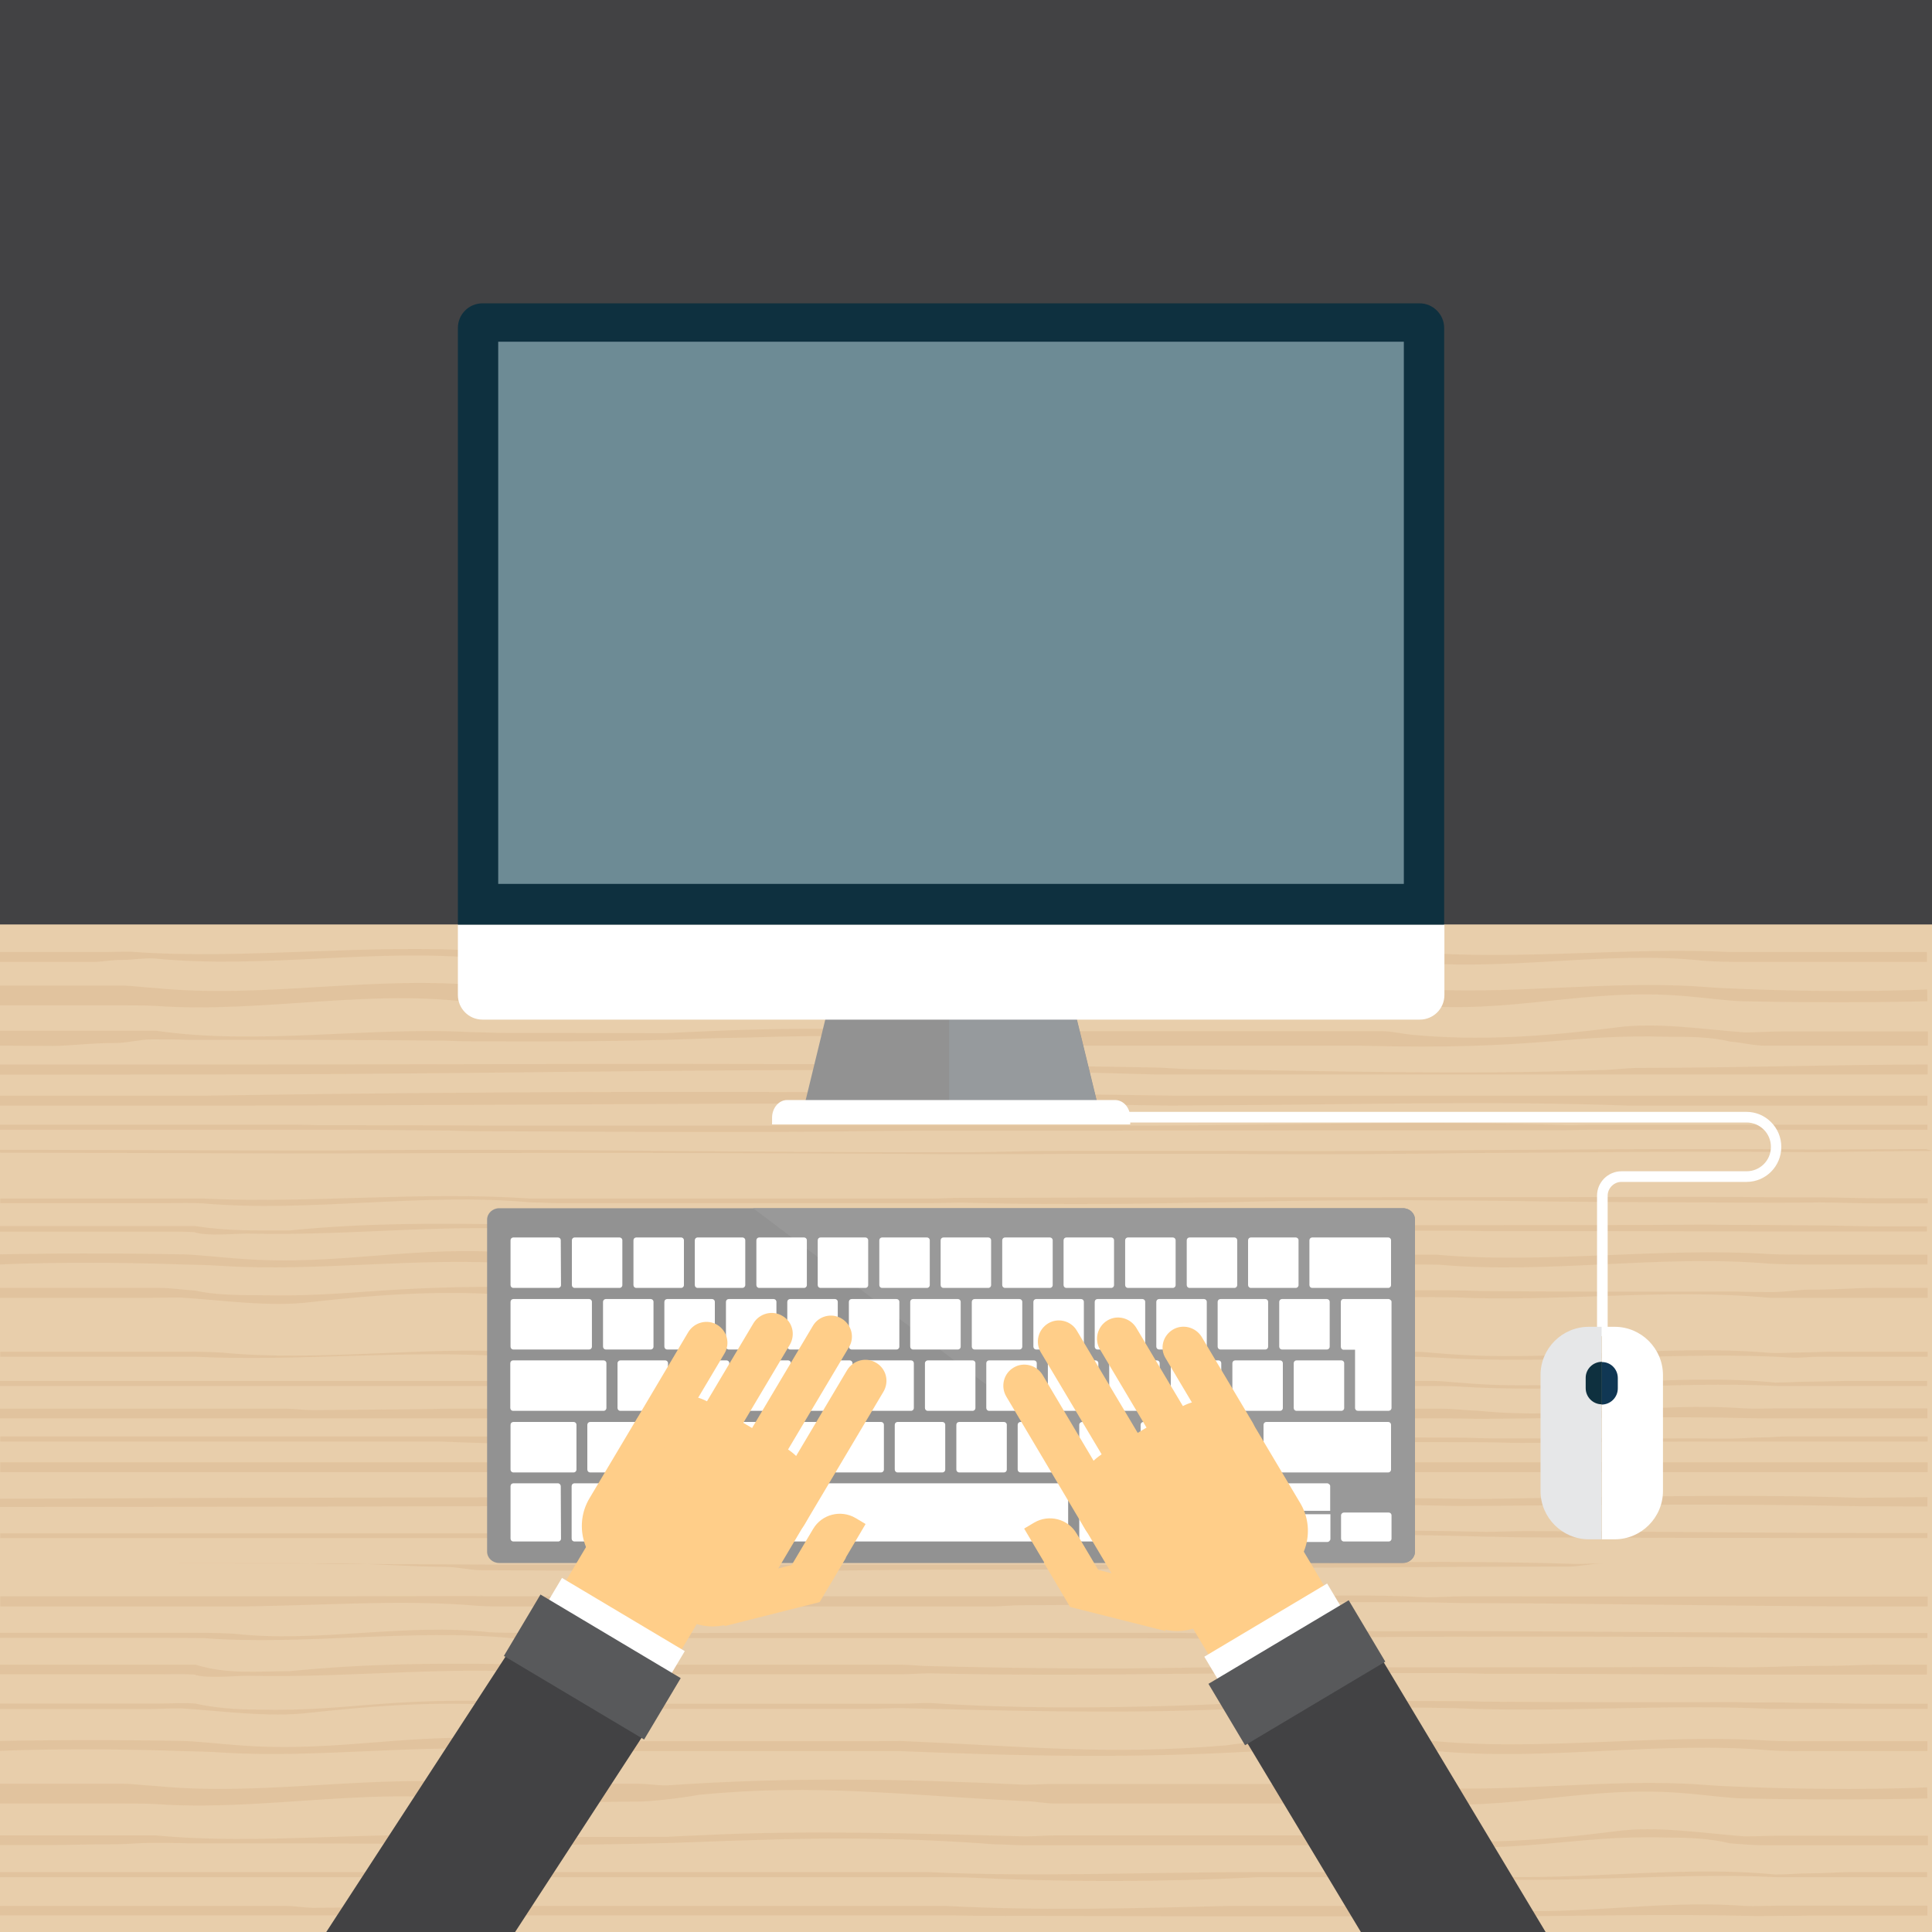 <?xml version="1.0" encoding="utf-8"?>
<!-- Generator: Adobe Illustrator 16.0.0, SVG Export Plug-In . SVG Version: 6.00 Build 0)  -->
<!DOCTYPE svg PUBLIC "-//W3C//DTD SVG 1.1//EN" "http://www.w3.org/Graphics/SVG/1.1/DTD/svg11.dtd">
<svg version="1.1" id="Layer_1" xmlns="http://www.w3.org/2000/svg" xmlns:xlink="http://www.w3.org/1999/xlink" x="0px" y="0px"
	 width="800px" height="800px" viewBox="0 0 800 800" style="enable-background:new 0 0 800 800;" xml:space="preserve">
<style type="text/css">
<![CDATA[
	.st0{fill:#103754;}
	.st1{fill:#E6E7E8;}
	.st2{fill:#E8CEAB;}
	.st3{opacity:0.15;}
	.st4{fill:#58595B;}
	.st5{fill:#BF864F;}
	.st6{fill:#929292;}
	.st7{fill:#969A9D;}
	.st8{fill:#999999;}
	.st9{fill:#FFCE89;}
	.st10{fill:#FFFFFF;}
	.st11{fill:#6D8B95;}
	.st12{fill:#0E303F;}
	.st13{fill:#424244;}
]]>
</style>
<g id="background">
	<rect id="background_1_" class="st13" width="800" height="800"/>
	<g id="wood_table">
		<rect y="382.8" class="st2" width="800" height="417.2"/>
		<g class="st3">
			<g>
				<path class="st5" d="M0,605.5c0,0,71.5,0,172.2,0c3.2,0,6.5,0,9.8,0c50.9,0,101.6,0,151.5,0c3.8,0,7.7,0,11.5,0
					c49.8,0,100.6,0,149.4,0c4,0,8,0,12,0c34.2,0,69.5,0,104.9,0c5.1,0,10.1,0,15.2,0c4.8,0,9.6,0,14.4,0c4.9,0,9.9,0,14.9,0
					c10.5,0,18.9,0,29.4,0c4.9,0,9.8,0,14.6,0s9.5,0,14.2,0c3.2,0,6.4,0,9.5,0c43.1,0,74.7,0,74.7,0v4.1c0,0-35.5,0-84.2,0
					c-3.2,0-6.6,0-9.9,0c-20.8,0-43.3,0-62.3,0c-5.1,0-10.1,0-15.2,0c-40.5,0-81,0-120.1,0c-3.9,0-7.9,0-12,0
					c-48.8,0-99.6,0-149.4,0c-3.8,0-7.7,0-11.5,0c-49.9,0-100.6,0-151.5,0c-3.3,0-6.6,0-9.8,0c-100.7,0-172.2,0-172.2,0v-4.1H0z"/>
				<path class="st5" d="M0,594.8c0,0,75.4,0,182.1,0c3.3,0,6.7,0,10.1,0c44.1,0,86.6,1,131.1,0c3.8,0,7.7,0,11.6,0
					c26.9,0,54.2,0,81.4,0c4.5,0,9.1,0,13.6,0c16.3,0,36.2,0,53.9,0c4.4,0,8.9,0,13.3,0c4.1,0,8.1,0,12.1,0
					c31.1,0,63.4,0.5,95.5,0.5c4.6,0,9.2,0.3,13.7,0.3c29.2,0,54.8,0.1,84.1,0c4.3,0.1,8.9,0.1,13.5,0.1s9.2-0.5,13.8-0.5
					c3.5,0,6.9-0.4,10.1-0.4c36.2,0,58.3,0,58.3,0v2.1c0,0-19.8,0-52.8,0c-5.5,0-11.4,0-17.6,0c-4,0-8,0-12.1,0c-4.1,0-8.1,0-12.2,0
					c-24.7,0-47.4,0.5-73.3,0.6c-5.2,0-10.3-0.3-15.4-0.3c-35.7,0-71.3-0.3-105.7-0.3c-4,0-8,0-12.1,0c-9.8,0-19.7,0-29.7,0
					s-20,0-30.1,0c-10.1,0-20.2,0-30.3,0c-20.2,0-40.5,0-60.5,0c-3.9,0-7.7,0-11.6,0c-50.3,2.1-101.4,2.1-152.7,0
					c-3.3,0-6.6,0-9.9,0c-101.5,0-172.1,0-172.1,0v-2.1H0z"/>
				<path class="st5" d="M0,583.3c0,0,46,0,118.4,0c3.5,0,7.3,0.6,11.2,0.6c13.1-0.1,30.1-0.3,44.8-0.4c3.6,0,7.6-0.2,11.6-0.2
					s8.1,0,12.2,0c3.5,0,7,0,10.5,0c36.1,0,75.8,0,112.2,0c3.9,0,7.8,0,11.7,0c14.7,0,29.4,0,44.3,0c4.9,0,9.9,0,14.8,0
					c40.3,2.1,77.2,1,117.4,0c4,0,8,0,12,0c24.9,0,50.2,0,75.5,0c5.1,0,10.4,0.7,15.9,0.9c37.9,3.8,71.9-3.8,110-1
					c4.3,0.2,8.8,0,13.3,0c4.6,0,9.1,0,13.6,0c6.1,0,11.7,0,16.7,0c20.2,0,32,0,32,0v4.1c0,0-18.2,0-48.7,0c-3,0-6.2,0-9.4,0
					c-4.1,0-8.3,0-12.5,0c-37.4-1-77.1,0-115.3,0.2c-5.4-0.1-10.5-0.2-15.6-0.2c-25.4,0-50.6,0-75.5,0c-4,0-8,0-12,0
					c-34.6,0-68.6,0-102.5,0c-5,0-9.9,0-14.9,0c-19.8,0-39.6,0-59.1,0c-3.9,0-7.8,0-11.7,0c-36.4,0-76.1,0-112.2,0
					c-3.5,0-7,0-10.5,0c-114.9,0-198.2,0-198.2,0V583.3L0,583.3z"/>
				<path class="st5" d="M0,571.8c0,0,34,0,90.6,0c3.3,0,6.7,0,10.2,0c30.4,0,64.5,0,95,0c4.4,0,8.8,0,13.2,0c4.5,0,9,0,13.5,0
					c3.4,0,6.9,0,10.4,0c23.2,0,43,0,64.4,0c3.7,0,7.3,0,11,0c20,0,40.4,0,60.8,0c5.1,0,10.2,0,15.3,0c44.6,2.1,89.9,0,136.5,0
					c4,0,7.9,0,11.9,0c13.6,0,27.1,0,40.5,0c6.7,0,13.4,0,20.1,0c3.8,0,7.8,0.6,11.9,0.8c42.1,3.8,87.4-4.3,129.8-0.1
					c4.8,0,9.7-0.4,14.5-0.4c6.1,0,11.6-0.3,16.6-0.3c20.1,0,31.8,0,31.8,0v2.1c0,0-11.8,0-32,0c-5.1,0-10.6,0-16.7,0
					c-4.5,0-9,0-13.5,0c-43-2.1-88.4,3.1-132.4,0.2c-4.1-0.2-8-0.2-11.9-0.2c-19.6,0-39.3,0-58.7,0c-3.9,0-7.9,0-11.9,0
					c-40.9,2.1-80.6,2.1-121,0.1c-5.3-0.1-10.4-0.1-15.5-0.1c-25.6,0-51.1,0-76.2,0c-3.7,0-7.4,0-11.1,0c-27,0-55.4,0-85,0
					c-3.4,0-6.8,0-10.1,0c-31.2,0-59.6,0-91.6,0c-3.4,0-6.7,0-10,0c-62.4,0-100.6,0-100.6,0v-2.1H0z"/>
				<path class="st5" d="M0,559.7c0,0,27.4,0,74.9,0c5.3,0,10.8,0,17.2,0.4c39.2,3.8,81.7-2.5,121.4-0.4c3.8,0,7.7,0,11.6,0
					c42.7,0,88.7,0,135.4,0c4.1,0,8.3,0.5,12.5,0.5c47.7,2.1,98.7,2.9,148.2-0.2c4,0,7.9-0.3,11.9-0.3c17.6,0,35.2,0,52.6,0
					c3.5,0,7,0.5,10.5,0.7c45.7,4,91.1-4.1,136.9-0.2c4.5,0.2,9.1-0.2,13.6-0.2c4,0,7.9-0.3,11.5-0.3c25.2,0,40,0,40,0v2.1
					c0,0-17,0-45.6,0c-3.2,0-6.5,0.5-10,0.4c-46.8-3-97.9,3-146.5,0c-3.5-0.1-7.1-0.4-10.6-0.4c-17.6,0-35.2,0-52.5,0
					c-3.9,0-7.9,0.5-11.9,0.5c-46.6,2.1-89.1,2.9-135.6-0.2c-4.2,0-8.4-0.3-12.5-0.3c-51.8,0-103.1,0-150.2,0c-3.6,0-7.2,0-10.8,0
					c-43.7-3.1-89.1,2.1-131,0c-5.1,0-10,0-14.7,0c-42.4,0-66.2,0-66.2,0v-2.1H0z"/>
				<path class="st5" d="M0,519.4c0,0,34.4-0.8,75.9,0c5.3,0.1,17.1,1.4,23.2,1.8c42,3.2,72.1-5.9,114.9-2.3c3.6,0.3,7.1,0.6,11,0.6
					c42.7,0,88.7,0,135.4,0c4.1,0,8.3-0.1,12.5-0.1c50.5,2.1,85.5,5.9,134.9,1.8c7.8-1.3,21.2-1.8,25.3-1.7c17.1,0,34.2,0,51.2,0
					c3.4,0,6.8,0,10.2,0c44.5,4.1,92.7-3.2,138.5-0.2c4.7,0.2,9.2,0.2,13.7,0.2c4,0,7.8,0,11.4,0c3.6,0,7,0,10.1,0
					c18.9,0,29.9,0,29.9,0v4.1c0,0-14.9,0-40,0c-3.6,0-7.4,0-11.4,0c-4.5,0-9.1-0.1-13.7-0.3c-45.8-4-91.2,4.4-137,0.4
					c-3.5-0.1-6.9-0.1-10.4-0.1c-17.5,0-35,0-52.6,0c-3.9,0-7.9-0.1-11.9,0c-52.3,3.1-97.7,2.1-148.2,0c-4.2,0-8.3,0-12.5,0
					c-46.7,0-92.7,0-135.4,0c-3.9,0-7.7-0.1-11.3-0.3c-40-2.9-82.5,3.4-121.5,0.9c-6.3-0.4-11-0.5-16.3-0.6c-45.8-1.6-75.9,0-75.9,0
					V519.4L0,519.4z"/>
				<path class="st5" d="M0,533.3c0,0,23.8,0,66.2,0c4.7,0,9.6,0.8,14.6,1.1c8,1.8,17.2,1.9,25.7,1.9c42.5,1,53.2-5.1,127.2-3
					c3.7,0,7.4,0,11.1,0c40.9,0,84.4,0,128.2,0c4.2,0,8.3,0.8,12.5,0.8c34.9,2.3,67.5,2.7,101.3,1.7c6.8-0.2,13.6-0.2,20.4-0.5
					c30.9-1,62-1.1,93.1-1c4.4,0,8.9,0.1,13,0.3c34.2,0.3,71.1,0.3,105.5,0.2c5.5,0.2,10.5,0.2,15.5,0.2c4.9,0,9.9-0.9,14.8-1
					c10.1,0.1,19-0.7,26.2-0.7c14.5,0,22.9,0,22.9,0v4.1c0,0-8.4,0-22.9,0c-7.3,0-16.1,0-26.4,0c-5.4,0-10.8,0-16.3,0
					c-42.6-4.1-88,1.9-130.4-0.2c-4.5,0-9-0.1-13.5-0.1c-22.6,0-45.1,0-67.5,0c-5.1,0.2-10.1,0.5-15,0.7
					c-44.7,1.9-90.4,0.3-133.3-0.6c-4.2,0-8.3,0.2-12.5,0.2c-46.7,0-92.7,0-135.4,0c-3.9,0-7.8-0.6-11.7-0.9
					c-28.2-2.5-56.5-0.5-84.9,2.7c-17,2.1-36.9-0.9-53.5-1.9c-5.3,0-10.3,0.1-15.2,0.1c-38.6,0-59.8,0-59.8,0v-4.1H0z"/>
				<path class="st5" d="M798.1,398.3c0,0-28.3,0-75.9,0c-5.3,0-10.8,0-17.2-0.5c-39.2-4.3-81.7,4.6-121.4,0.5c-3.8,0-7.7,0-11.6,0
					c-42.7,0-88.7,0-135.4,0c-4.2,0-8.3-1.1-12.5-1.1c-47.7-2.4-98.7-3-148.2,0.5c-4,0-7.9,0.6-11.9,0.6c-17.6,0-35.2,0-52.6,0
					c-3.5,0-7-1.1-10.5-1.3c-45.7-4.6-91.1,4.4-136.9-0.1c-4.5-0.3-9.1,0.6-13.6,0.6c-4-0.1-7.9,0.8-11.5,0.8c-25.2,0-39.1,0-39.1,0
					v-4.1c0,0,16.1,0,44.7,0c3.2,0,6.5-0.2,10-0.1c46.8,3.5,97.9-3.6,146.5-0.2c3.5,0.2,7.1,0.3,10.6,0.3c17.6,0,35.2,0,52.5,0
					c3.9,0,7.9-0.3,11.9-0.3c46.6-2.4,89.1-3.5,135.6,0.1c4.2,0.1,8.4,0.2,12.5,0.2c51.8,0,103.1,0,150.2,0c3.6,0,7.2,0,10.8,0
					c43.7,3.6,89.1-2.1,131,0c5.1,0,10,0,14.7,0c42.4,0,67.1,0,67.1,0v4.1H798.1z"/>
				<path class="st5" d="M798.1,414.6c0,0-35,0.9-76.5,0c-5.3-0.1-17.3-1.6-23.4-2.1c-42-3.7-72.2,7.8-115,3.6
					c-3.6-0.4-7.2,0.3-11.1,0.3c-42.7,0-88.7,0-135.4,0c-4.2,0-8.3-0.9-12.5-0.9c-50.5-2.4-85.5-7.3-134.9-2.6
					c-7.8,1.5-21.2,2.8-25.3,2.7c-17.1,0-34.2,0.7-51.2,0.7c-3.4,0-6.8,0-10.2,0c-44.5-8.2-92.7,3.6-138.5,0.2
					c-4.7-0.2-9.2-0.2-13.7-0.2c-4,0-7.8,0-11.4,0s-7,0-10.1,0c-18.9,0-29,0-29,0v-8.2c0,0,13.9,0,39.1,0c3.6,0,7.4,0,11.4,0
					c4.5,0,9.1,0.8,13.7,1c45.8,4.6,91.2-5.5,136.9-0.8c3.5,0.2,6.9-0.2,10.4-0.2c17.5,0,35,0,52.6,0c3.9,0,7.9,0.8,11.9,0.8
					c52.3-3.6,97.7-2.8,148.2-0.4c4.2,0,8.3-0.4,12.5-0.4c46.7,0,92.7,0,135.4,0c3.9,0,7.7,0.8,11.3,1.1c40,3.3,82.5-3.5,121.5-0.6
					c6.3,0.5,11.4,0.7,16.7,0.9c45.8,1.8,76.5,0.2,76.5,0.2L798.1,414.6L798.1,414.6z"/>
				<path class="st5" d="M798.1,433c0,0-24.7,0-67.1,0c-4.7,0-9.6-1.3-14.6-1.7c-8-2-17.2-2-25.7-2c-42.5-1.2-53.2,5.7-127.2,3.7
					c-3.7,0-7.4,0-11.1,0c-40.9,0-84.4,0-128.2,0c-4.2,0-8.3-1.3-12.5-1.3c-34.9-2.7-67.5-3.3-101.3-2.1c-6.8,0.2-13.6,0.2-20.4,0.5
					c-30.9,1.2-62,1.2-93.1,1.1c-4.4,0-8.9-0.1-13-0.3c-34.2-0.3-71.1-0.4-105.5-0.3c-5.5-0.2-10.5-0.2-15.5-0.2
					c-4.9,0-9.9,1.4-14.8,1.5c-10.1-0.1-19,1.2-26.2,1.2C7.4,433,0,433,0,433v-6.2c0,0,7.4,0,21.9,0c7.2,0,16.1,0,26.4,0
					c5.4,0,10.8,0,16.3,0c42.6,6.2,88-1.8,130.4,0.6c4.5,0,9,0.3,13.5,0.3c22.6,0,45.1,0.1,67.5,0.1c5.1-0.3,10.1-0.5,15.1-0.7
					c44.7-2.2,90.4-0.7,133.3,0.4c4.2,0,8.3-0.5,12.5-0.5c46.7,0,92.7,0,135.4,0c3.9,0,7.8,1,11.7,1.4c28.2,2.8,56.5,0.7,84.9-2.9
					c17-2.4,36.9,0.8,53.5,2c5.3,0,10.3-0.4,15.2-0.4c38.6,0,60.7,0,60.7,0v5.9H798.1z"/>
				<path class="st5" d="M0,507.7c0,0,23.8,0,66.2,0c4.7,0,9.6,0,14.7,0c13.5,2.1,24.9,1.8,39,1.8c31.2-3.1,59.6-3,91.4-2.5
					c3.9,0.3,7.7,0.7,11.3,0.7c47.2,0,98.4,0,150.2,0c4.2,0,8.3-0.2,12.5-0.2c35.7,0.9,72.8,0.9,108.5,0.2
					c5.1-0.1,10.2-0.3,15.3-0.3c30.6,0,60.9-0.1,91.2-0.1c5.1,0,10.1,0,15.1,0c32,0,60.3,0,90.9-0.2c5.6,0.1,10.9,0.1,16,0.1
					c10.3,0,20.7,0.2,31.1,0.2c9.2,0.1,17.2,0.4,23.8,0.4c13.1,0,20.7,0,20.7,0v2.1c0,0-7.1,0-19.5,0c-6.2,0-13.8,0-22.6,0
					c-5.2,0-10.4,0-15.6,0s-10.4,0-15.5,0c-37.7,0-71.8-0.2-109-0.1c-4.2-0.1-8.7-0.2-13.3-0.2c-31.7,0-63.5,0-95.5,0.2
					c-6.9,0.1-13.7,0.2-20.4,0.3c-33.8,0.4-66.5,0.4-101.4-0.3c-4.2,0-8.3,0.2-12.5,0.2c-43.8,0-87.3,0-128.2,0c-3.7,0-7.4,0-11.1,0
					c-45.6-4.1-85.3,1.9-130.7,0.8c-5.7,0-17,1.2-22.2-0.6c-4.9-0.3-9.9-0.2-14.6-0.2c-42.4,0-66.2,0-66.2,0v-2.3H0z"/>
				<path class="st5" d="M0,496.3c0,0,24.9,0,69,0c4.9,0,10,0,15.3,0c44.2,2.1,89.6-3.1,135.6,0c3.7,0,7.4,0,11.2,0
					c4.9,0,9.8,0,14.7,0c4.9,0,9.9,0,14.9,0c15.3,0,32.3,0,45.9,0c5.2,0,10.4,0,15.6,0c20.9,0,42,0,63.2,0c4.2,0,8.3-0.3,12.5-0.3
					c29.8,0,57.4-0.2,86.5-0.1c4.2,0,8.3-0.1,12.6-0.1c37.3,0,75.1-0.1,113-0.1c5.4,0,10.8,0,16.2,0c21.4,0,41.2,0,64.3-0.1
					c5.7,0,11,0,16.4,0c16.1,0,32,0.3,47.9,0.2c9,0.1,16.8,0.4,23.2,0.4c12.8,0,20.2,0,20.2,0v2.1c0,0-7.6,0-20.7,0
					c-6.6,0-14.6-0.3-23.8-0.4c-11.7,0.2-23.4,0.1-35,0.1c-3.9,0-7.7-0.1-11.6-0.1c-28.4-0.1-59.6-0.2-88.5-0.7
					c-4.6,0-9.1-0.1-13.6-0.1c-31.8-0.2-63.6-0.2-95.7,0.7c-4.8,0.1-9.5,0.1-14.1,0.2c-32.6,0.7-64.9,0.8-97.1,0
					c-4.2,0-8.3,0.2-12.5,0.2c-53,0-105.7,0-154.4,0c-3.7,0-7.5-0.3-11.2-0.3c-46-4.2-91.4,4.3-135.9,0.4c-5-0.3-10.1-0.1-15-0.1
					c-44,0-69,0-69,0v-1.9H0z"/>
				<path class="st5" d="M0,476.1c40.7,0.1,81.4,0.2,122.2,0.3c5.1,0,10.2,0,15.4,0c88.7-1,173.6,1,262.3,0.7
					c4.9,0,9.8-0.1,14.7-0.2c4.9-0.1,9.7-0.2,14.6-0.3c5.3,0,10.4,0,15.5-0.1c15,0,29.9,0,44.9,0c5.4,0,10.9,0,16.3,0
					c28.7,0.2,54.1,0.2,81.8-0.1c5.4,0,10.8-0.1,16.2-0.1c48.6-0.3,96.7-0.8,146.1-0.3c10.8,0,37.3-0.2,48.1-0.2c4.9,0-2.6,0,0,0
					c2.6,0,0,0,0,0l0,0c0,0,2.4,0,0,0c-2.4,0,4.6,0.8,0,0.8c-10.8,0-36.2,0.4-47.1,0.5c-48.2-0.5-97,0.1-146.2,0.4
					c-5.5,0-11.1,0.2-16.6,0.2c-28.1,0.3-53.6,0.3-81.9,0.1c-5.5,0-11,0-16.4,0c-9.8,0-19.6,0-29.4,0c-4.9,0-9.8,0-14.7,0
					c-14.1,0.1-28.2,0.1-42.5,0.1c-4.8,0-9.6,0-14.4,0c-83.4-0.6-168.3-0.6-251.3-0.3c-5.1,0-10.4,0-15.5,0
					c-40.8-0.1-81.5-0.2-122.2-0.3L0,476.1z"/>
				<path class="st5" d="M0,789.2c0,0,46,0,118.4,0c3.5,0,7.3,0.7,11.2,0.8c13.1-0.1,30.1-0.4,44.8-0.5c3.6,0,7.6-0.3,11.6-0.3
					s8.1,0,12.2,0c3.5,0,7,0,10.5,0c36.1,0,75.8,0,112.2,0c3.9,0,7.8,0,11.7,0c14.7,0,29.4,0,44.3,0c4.9,0,9.9,0,14.8,0
					c40.3,2.1,77.2,1,117.4,0c4,0,8,0,12,0c24.9,0,50.2,0,75.5,0c5.1,0,10.4,0.9,15.9,1.1c37.9,3.8,71.9-3.9,110-1.1
					c4.3,0.2,8.8-0.1,13.3-0.1c4.6,0,9.1,0,13.6,0c6.1,0,11.7,0,16.7,0c20.2,0,32,0,32,0v4.1c0,0-18.2,0-48.7,0
					c-3,0-6.2,0.2-9.4,0.1c-4.1,0-8.3,0.1-12.5,0.1c-37.4-1-77.1,0.1-115.3,0.2c-5.4-0.1-10.5-0.1-15.6-0.1c-25.4,0-50.6,0-75.5,0
					c-4,0-8,0-12,0c-34.6,0-68.6-0.2-102.5-0.2c-5,0-9.9-0.2-14.9-0.2c-19.8,0-39.6,0-59.1,0c-3.9,0-7.8,0-11.7,0
					c-36.4,0-76.1,0-112.2,0c-3.5,0-7,0-10.5,0c-114.9,0-198.2,0-198.2,0V789.2L0,789.2z"/>
				<path class="st5" d="M0,775.2c0,0,34,0,90.6,0c3.3,0,6.7,0,10.2,0c30.4,0,64.5,0,95,0c4.4,0,8.8,0,13.2,0c4.5,0,9,0,13.5,0
					c3.4,0,6.9,0,10.4,0c23.2,0,43,0,64.4,0c3.7,0,7.3,0,11,0c20,0,40.4,0,60.8,0c5.1,0,10.2,0,15.3,0c44.6,2.1,89.9,0,136.5,0
					c4,0,7.9,0,11.9,0c13.6,0,27.1,0,40.5,0c6.7,0,13.4,0,20.1,0c3.8,0,7.8,0.8,11.9,1c42.1,3.8,87.4-4.2,129.8,0
					c4.8,0,9.7-0.5,14.5-0.5c6.1,0,11.6-0.5,16.6-0.5c20.1,0,31.8,0,31.8,0v2.1c0,0-11.8,0-32,0c-5.1,0-10.6,0-16.7,0
					c-4.5,0-9,0-13.5,0c-43-2.1-88.4,3.1-132.4,0.2c-4.1-0.1-8-0.2-11.9-0.2c-19.6,0-39.3,0-58.7,0c-3.9,0-7.9,0-11.9,0
					c-40.9,2.1-80.6,2.1-121,0.1c-5.3-0.1-10.4-0.1-15.5-0.1c-25.6,0-51.1,0-76.2,0c-3.7,0-7.4,0-11.1,0c-27,0-55.4,0-85,0
					c-3.4,0-6.8,0-10.1,0c-31.2,0-59.6,0-91.6,0c-3.4,0-6.7,0-10,0c-62.4,0-100.6,0-100.6,0v-2.1H0z"/>
				<path class="st5" d="M0,720.9c0,0,34.4-0.8,75.9,0c5.3,0.1,17.1,1.4,23.2,1.8c42,3.2,72.1-5.9,114.9-2.3c3.6,0.3,7.1,0.6,11,0.6
					c42.7,0,88.7,0,135.4,0c4.1,0,8.3-0.1,12.5-0.1c50.5,2.1,85.5,6,134.9,1.8c7.8-1.3,21.2-1.8,25.3-1.7c17.1,0,34.2,0,51.2,0
					c3.4,0,6.8,0,10.2,0c44.5,4.1,92.7-3.2,138.5-0.2c4.7,0.2,9.2,0.2,13.7,0.2c4,0,7.8,0,11.4,0c3.6,0,7,0,10.1,0
					c18.9,0,29.9,0,29.9,0v4.1c0,0-14.9,0-40,0c-3.6,0-7.4,0-11.4,0c-4.5,0-9.1,0-13.7-0.3c-45.8-4-91.2,4.4-137,0.4
					c-3.5-0.1-6.9-0.1-10.4-0.1c-17.5,0-35,0-52.6,0c-3.9,0-7.9,0-11.9,0c-52.3,3.1-97.7,2.1-148.2,0c-4.2,0-8.3,0-12.5,0
					c-46.7,0-92.7,0-135.4,0c-3.9,0-7.7-0.1-11.3-0.3c-40-2.9-82.5,3.4-121.5,0.9c-6.3-0.4-11-0.5-16.3-0.6C30.2,723.5,0,725,0,725
					V720.9z"/>
				<path class="st5" d="M0,705.4c0,0,23.8,0,66.2,0c4.7,0,9.6-0.4,14.6,0c8,1.8,17.2,2.5,25.7,2.5c42.5,1,53.2-6.6,127.2-2.4
					c3.7,0,7.4,0,11.1,0c40.9,0,84.4,0,128.2,0c4.2,0,8.3-0.4,12.5-0.3c34.9,2.3,67.5,2.1,101.3,1.1c6.8-0.2,13.6-0.5,20.4-0.8
					c30.9-1,62-1.3,93.1-1.1c4.4,0,8.9,0,13,0.2c34.2,0.3,71.1,0.3,105.5,0.2c5.5,0.2,10.5,0.2,15.5,0.1c4.9,0,9.9,0.3,14.8,0.2
					c10.1,0.1,19,0.4,26.2,0.4c14.5,0,22.9,0,22.9,0v2.1c0,0-8.4,0-22.9,0c-7.3,0-16.1,0-26.4,0c-5.4,0-10.8,0-16.3,0
					c-42.6-2.1-88,1.7-130.4-0.3c-4.5,0-9-0.2-13.5-0.2c-22.6,0-45.1-0.1-67.5,0c-5.1,0.2-10.1,0.4-15,0.7
					c-44.7,1.9-90.4,0.5-133.3-0.5c-4.2,0-8.3,0.3-12.5,0.3c-46.7,0-92.7,0-135.4,0c-3.9,0-7.8-0.7-11.7-1
					c-28.2-2.5-56.5-0.5-84.9,2.6c-17,2.1-36.9-0.8-53.5-1.8c-5.3,0-10.3,0.3-15.2,0.3c-38.6,0-59.8,0-59.8,0v-2.3H0z"/>
				<path class="st5" d="M0,689.3c0,0,23.8,0,66.2,0c4.7,0,9.6,0,14.7,0c13.5,4.1,24.9,2.7,39,2.7c31.2-3.1,59.6-3.4,91.4-2.9
					c3.9,0.3,7.7,0.2,11.3,0.2c47.2,0,98.4,0,150.2,0c4.2,0,8.3,0.6,12.5,0.6c35.7,0.9,72.8,1.3,108.5,0.6
					c5.1-0.1,10.2-0.1,15.3-0.1c30.6,0,60.9,0,91.2,0c5.1,0,10.1,0,15.1,0c32,0,60.3,0,90.9-0.2c5.6,0.1,10.9,0.2,16,0.2
					c10.3,0,20.7-0.6,31.1-0.6c9.2,0.1,17.2-0.5,23.8-0.5c13.1,0,20.7,0,20.7,0v4.1c0,0-7.1,0-19.5,0c-6.2,0-13.8,0-22.6,0
					c-5.2,0-10.4,0-15.6,0s-10.4,0-15.5,0c-37.7,0-71.8-0.4-109-0.3c-4.2-0.1-8.7-0.3-13.3-0.3c-31.7,0-63.5,0-95.5,0.1
					c-6.9,0.1-13.7,0.2-20.4,0.2c-33.8,0.4-66.5,0.6-101.4-0.2c-4.2,0-8.3,0.4-12.5,0.4c-43.8,0-87.3,0-128.2,0c-3.7,0-7.4,0-11.1,0
					c-45.6-4.1-85.3,1.6-130.7,0.6c-5.7,0-17,1.3-22.2-0.5c-4.9-0.3-9.9-0.1-14.6-0.1c-42.4,0-66.2,0-66.2,0v-4H0z"/>
				<path class="st5" d="M0,676.1c0,0,29.6,0,80.3,0c5.6,0,11.5,0.1,16.8,0.4c34.1,3.9,71-4.6,105.7-0.6c4.4,0.2,8.4,0.2,12.4,0.2
					c6.6,0,13.4,0,20.1,0c3.4,0,6.9,0.1,10.3,0.1c27.4,0,53,0,80-0.1c4.1,0,8.3,0,12.4,0c16.3,0,32.4,0,47.4,0c4.2,0,8.3,0,12.5,0
					c29.8,0,57.4,0,86.5,0c4.2,0,8.3,0.1,12.6,0.2c5.2-0.1,10.4-0.2,15.6-0.3c5.2-0.1,10.4-0.2,15.6-0.2c14.3-0.5,31.3-0.5,46.9-0.3
					c5.2,0,10.4-0.1,15.6-0.1c62.5,0,124.8,0.8,187.2,0.8c12.8,0,20.2,0,20.2,0v2.1c0,0-7.4,0-20.2,0c-6.4,0-14.2,0.1-23.2,0
					c-84.6-0.9-172.5-0.8-257.8,0.2c-4.2,0-8.4-0.1-12.6-0.1c-29.1,0-56.7-0.1-86.5-0.1c-4.2,0-8.3,0-12.5,0c-4.1,0-8.2,0-12.2,0
					c-4.1,0-8.2,0-12.2,0c-9.9,0-19.8,0-29.8,0c-3.3,0-6.7,0-10.1,0c-25.3,0-50.8,0-75.4,0c-3.5,0-7,0-10.5,0s-6.9,0-10.4,0
					c-4.1,0-8.2,0.1-12.3,0.1c-41.5-4.2-86.9,3.1-128.2-0.1c-5.9,0-11.5-0.1-16.9-0.1c-43.1,0-67.3,0-67.3,0V676.1L0,676.1z"/>
				<path class="st5" d="M0,661c0,0,28.1,0,76.7,0c5.4,0,11,0,16.9,0c34.9,0,66.1,0,101.1-0.1c4.1,0.1,7.9,0.1,11.8,0.1
					c3.2,0,6.4,0,9.7,0c3.3,0,6.5,0,9.8,0c35.9,0,70-2.1,106.5-0.1c4.6,0,9,0.1,13.5,0.1c13.3,0,26.7,0,40.4,0c4.1,0,8.2,0,12.4,0
					c12.3,0,24.5,0,36.7,0c4.2,0,8.3,0,12.4,0c4.1,0,8.3,0,12.4,0c8.1,0,16.1,0,24,0c4,0,8,0.5,11.9,0.6c32.2-0.1,63.4-1.9,94.4-0.2
					c5.2,0,10.5-0.4,15.7-0.4c57.5,0.1,114.9,0.1,172.7,0.1c12.2,0,19.2,0,19.2,0v4.1c0,0-7.4,0-20.2,0c-57.2,0-114.4-1.3-171.6-1.4
					c-5.2,0-10.4-0.3-15.6-0.3c-25.5-0.1-53.8-0.3-78.1,0.5c-5.2,0.1-10.5,0.2-15.7,0.3c-4.2-0.1-8.4-0.1-12.5-0.1
					c-20.5,0-39.9,0.5-61.6,0.5c-4.2,0-8.3,0.5-12.5,0.5c-3.9,0-7.8,0-11.8,0c-3.9,0-7.9,0-11.8,0c-12.9,0-26.1,0-39.3,0
					c-4.4,0-8.9,0-13.3,0c-32.7,0-69.6,0-103.9,0c-3.3,0-6.7,0-9.9,0c-3.3,0-6.6,0-9.8,0c-3.9,0-7.8,0-12.1-0.2
					c-33-3-69.9,0.2-102.8,0.2c-6,0-11.7,0-17.2,0c-49.5,0-78.4,0-78.4,0V661H0z"/>
				<path class="st5" d="M0,634.9c0,0,5.3,0,18.4,0c3.3,0,7,0,11,0c59.9,0,119.3,0,178.8,0c5.5,0,10.9,0,16.5,0
					c42.7-2.1,88.1,0,129.7,0c5.4,0,10.9,0,16.3,0c27.2,0,54.5,0,81.9,0c3.3,0,6.6,0,9.9,0s6.6,0,9.9,0c4.1,0,8.4,0.4,12.3,0.4
					c43.6-2.1,89-1.9,130.6-1c5.5,0,10.9-0.3,16.4-0.3c49.1,0.1,98,0.8,146.3,0.8c12.7,0,20.1,0,20.1,0v2.1c0,0-7.3,0-20.1,0
					c-48.3,0-97.2-0.1-146.3-0.3c-5.4,0-10.9-0.3-16.4-0.3c-41.7-1.2-87-1.4-130.6,0.6c-4.1,0-8.2,0-12.3,0c-19.8,0-39.8,0-59.9,0
					c-4.1,0-8.1,0-12.2,0c-4.2,0-8.5,0-12.8,0s-8.6,0-12.9,0c-5.4,0-10.8,0-16.1,0c-5.4,0-10.8,0-16.4-0.1
					c-43.5-2-86.1,0.1-128.2,0.1c-5.4,0-10.9,0-16.4,0s-11,0-16.5,0c-4.1,0-8.1,0-12.1,0s-7.9,0-11.8,0c-37.1,0-76.9,0-114.6,0
					c-4.7,0-9,0-13,0c-20,0-29.4,0-29.4,0v-2H0z"/>
				<path class="st5" d="M0,620.6c65.6-0.3,138.6-0.5,208.2-0.6c5.4,0,10.4,0,16.1,0c26.2-0.2,51.7-0.3,77.1-0.3c4.2,0,8.3,0,12.5,0
					c35.9-0.1,69.9-0.1,107.2,0.1c4.4,0,9,0,13.5,0.1c4.5,0,8.9,0,13.4,0c5.3,0,10.7,0,16,0s11.1,0,16.2,0
					c42.5,1.8,85-0.3,128.1,0.8c5.7,0,11.1-0.1,16.5-0.2c48.3-0.7,96.5-1.9,144.9-0.3c4.5,0,31.9-0.3,28.4-0.3c-5.1,0,0,0,0,0v3.9
					c0,0-10.3,0-28.3-0.1c-49.6-1.1-99.2-0.6-148.8-0.2c-5.6,0-11.2,0.1-17.1,0.1c-41.4-0.8-86.8-1.9-130.4-0.2
					c-5.6,0-11.2,0-16.8,0c-9,0-18,0-27,0c-4.5,0-9,0-13.5,0c-29.6-0.6-57.9-0.6-86.2-0.3c-4.9,0-9.9,0-14.7-0.1
					c-34.2-0.2-67.9,0-101.7,0.6c-5.4,0-10.8,0.1-16.2,0.1C132.4,623.8,67.7,624,3,624c-3.3,0-3,0-3,0V620.6z"/>
				<path class="st5" d="M0,465.7c0,0,46.9,0,121.7,0c4.2,0,8.4,0.2,12.7,0.2c18.2,0,38,0.1,55.1,0.1c5,0,10,0.1,14.9,0.1
					c49.8,0,100,0,149.6,0c5,0,9.9,0,14.9,0c29.7,0,60.8,0,89.7,0c5.4,0,10.7,0,16.1,0c58.8-0.3,116-2.1,174.9-0.2
					c3.1,0,6.2-0.2,9.4-0.2c9.3,0,18.8,0,29.2,0c5.9,0,11.6,0,17,0c54.8,0,92.9,0,92.9,0v2.1c0,0-31.5,0-77.1,0
					c-5.1,0-10.3,0-15.8,0c-15.3,0-30,0-44.5,0c-4.9,0-9.7,0.2-14.5,0.2c-58,0-117.4,0.1-175.9,0.1c-3.8,0-7.5,0.1-11.3,0.1
					c-4.4,0-8.8,0-13.2,0c-21.6,0-44.2,0-66.7,0c-4.3,0-8.8,0.1-13.2,0.1c-56.4,0.8-112.2,0.3-168.3,0.1c-5.1,0-10.2-0.3-15.3-0.3
					c-15.5-0.1-29.7-0.3-43-0.3c-4.2,0-8.4,0-12.5,0c-77.6,0-126.8,0-126.8,0V465.7L0,465.7z"/>
				<path class="st5" d="M0,647.3c0,0,48.5,0,123.5,0c4.2,0,8.4,0.3,12.7,0.3c18.3,0,38.1,0.2,55.3,0.2c5,0,10,0.1,15,0.1
					c49.9,0,100.3,0,150.1,0c5,0,10,0,14.9,0c29.8,0,61,0,89.9,0c5.4,0,10.8,0,16.1,0c58.9-0.3,116.3-2.2,175.4-0.3
					c3.1,0,6.3-0.2,9.4-0.2c9.3,0,18.8,0,29.2,0c5.9,0,11.6,0,17.1,0c55,0,89.4,0,89.4,0l0,0c0,0-27.9,0-73.6,0
					c-5.1,0-10.4,0-15.9,0c-15.3,0-30,0-44.6,0c-4.9,0-9.8,1.3-14.6,1.3c-58.2,0-117.7,0.7-176.4,0.7c-3.8,0-7.6,0.3-11.3,0.3
					c-4.4,0-8.8,0.2-13.3,0.2c-21.6,0-44.3,0.1-66.8,0.1c-4.4,0-8.9,0.1-13.2,0.1c-56.6,0.8-112.5,0.3-168.7,0.1
					c-5.1,0-10.2-1.4-15.4-1.4c-15.6-0.1-29.7-1.4-43.1-1.4c-4.2,0-8.4,0-12.5,0C50.8,647.3,0,647.3,0,647.3L0,647.3z"/>
				<path class="st5" d="M0,453.7c0,0,27.1,0,75.6,0c3,0,6.1,0,9.3,0c132.7-2.1,268.5-2.1,401.5,0c4.9,0,9.8,0,14.7,0
					c58.9,0,118.5,0,178.6,0c5.5,0,10.9,0,16.4,0c27.4,0,54.9,0,82.8,0c5.1,0,16.5,0,19.2,0c2.7,0,0,0,0,0v4.1c0,0-9,0-19.2,0
					c-2.5,0-5.4,0-8.5,0c-27.1,0-53.8,0-80.4,0c-5.3,0-10.6,0-15.9,0c-58.1-2.1-117.1-0.3-174.7-0.1c-4.8,0-9.6,0.1-14.4,0.1
					c-128.8-2-258.9,0-390.3,0c-3.4,0-6.6,0-9.8,0c-53.9,0-84.9,0-84.9,0V453.7L0,453.7z"/>
				<path class="st5" d="M0,440.8c0,0,28.1,0,77.9,0c3.1,0,6.4,0,9.6,0c130.2,0,260.3-1.1,389.1,1.2c5.1,0,10.5,0.6,15.7,0.7
					c56.6,0.7,113.9,2.5,169.8,0.4c5.6,0,11.1-0.9,16.6-0.9c37.4,0,82.3-1.4,119.5-1.4c2.7,0,0,0,0,0v4.1c0,0,2.7,0,0,0
					s-14.1,0-19.2,0c-30.9,0-62,0-93,0c-5.2,0-10.6,0-15.8,0c-57.7,0-117.2,0-176,0c-5.4,0-11,0-16.3,0c-130-4.1-257.3,0-386.3,0
					c-4,0-7.7,0-11.4,0C29,445,0,445,0,445V440.8z"/>
				<path class="st5" d="M798.1,744.7c0,0-35,0.9-76.5,0c-5.3-0.1-17.3-1.6-23.4-2.1c-42-3.7-72.2,7.9-115,3.8
					c-3.6-0.4-7.2,0.4-11.1,0.4c-42.7,0-88.7,0-135.4,0c-4.2,0-8.3-1-12.5-1c-50.5-2.4-85.5-7.4-134.9-2.6
					c-7.8,1.5-21.2,2.9-25.3,2.8c-17.1,0-34.2,0.8-51.2,0.8c-3.4,0-6.8,0-10.2,0c-44.5-8.2-92.7,3.6-138.5,0.2
					c-4.7-0.2-9.2-0.2-13.7-0.2c-4,0-7.8,0-11.4,0s-7,0-10.1,0c-18.9,0-29,0-29,0v-8.2c0,0,13.9,0,39.1,0c3.6,0,7.4,0,11.4,0
					c4.5,0,9.1,0.7,13.7,0.9c45.8,4.6,91.2-5.4,136.9-0.7c3.5,0.2,6.9-0.2,10.4-0.2c17.5,0,35,0,52.6,0c3.9,0,7.9,0.7,11.9,0.7
					c52.3-3.6,97.7-2.7,148.2-0.3c4.2,0,8.3-0.3,12.5-0.3c46.7,0,92.7,0,135.4,0c3.9,0,7.7,0.7,11.3,1c40,3.3,82.5-3.6,121.5-0.7
					c6.3,0.5,11.4,0.7,16.7,0.9c45.8,1.8,76.5,0.2,76.5,0.2L798.1,744.7L798.1,744.7z"/>
				<path class="st5" d="M798.1,764.1c0,0-24.7,0-67.1,0c-4.7,0-9.6-0.4-14.6-0.8c-8-2-17.2-2.4-25.7-2.4
					c-42.5-1.2-53.2,7.3-127.2,3.2c-3.7,0-7.4,0-11.1,0c-40.9,0-84.4,0-128.2,0c-4.2,0-8.3-0.4-12.5-0.4
					c-34.9-2.7-67.5-2.9-101.3-1.7c-6.8,0.2-13.6,0.4-20.4,0.7c-30.9,1.2-62,1.3-93.1,1.2c-4.4,0-8.9-0.1-13-0.3
					c-34.2-0.3-71.1-0.3-105.5-0.3c-5.5-0.2-10.5-0.2-15.5-0.2c-4.9,0-9.9,0.5-14.8,0.6c-10.1-0.1-19,0.3-26.2,0.3
					C7.4,764,0,764,0,764v-4c0,0,7.4,0,21.9,0c7.2,0,16.1,0,26.4,0c5.4,0,10.8,0,16.3,0c42.6,4.1,88-1.9,130.4,0.4
					c4.5,0,9,0.2,13.5,0.2c22.6,0,45.1,0.1,67.5,0c5.1-0.3,10.1-0.5,15.1-0.7c44.7-2.2,90.4-0.6,133.3,0.5c4.2,0,8.3-0.4,12.5-0.4
					c46.7,0,92.7,0,135.4,0c3.9,0,7.8,0.9,11.7,1.3c28.2,2.8,56.5,0.6,84.9-3c17-2.4,36.9,0.9,53.5,2.1c5.3,0,10.3-0.3,15.2-0.3
					c38.6,0,60.7,0,60.7,0v4H798.1z"/>
			</g>
		</g>
	</g>
</g>
<g>
	<g id="mouse_computer">
		<g>
			<path class="st10" d="M465.4,464.8h257.8c5.6,0,10.1,4.5,10.1,10.1c0,5.6-4.5,10.1-10.1,10.1h-51.8c-5.5,0-10.1,4.5-10.1,10.1
				c0,5.5,0,58.2,0,58.2h4.4c0,0,0-55,0-58.2c0-3.1,2.6-5.7,5.7-5.7h51.8c8,0,14.4-6.5,14.4-14.5s-6.5-14.5-14.4-14.5H465.4"/>
		</g>
		<g>
			<path class="st10" d="M668.6,549.4c11,0,20,9,20,20v48c0,11-9,20-20,20h-5.3v-88H668.6z"/>
			<path class="st1" d="M657.9,549.4h5.3v88h-5.3c-11,0-20-9-20-20v-48C637.9,558.3,646.9,549.4,657.9,549.4z"/>
		</g>
		<g>
			<path class="st0" d="M669.9,570.6v4.3c0,3.7-3,6.7-6.7,6.7V564C666.9,563.9,669.9,566.9,669.9,570.6z"/>
			<path class="st12" d="M663.3,563.9L663.3,563.9v17.6l0,0c-3.7,0-6.7-3-6.7-6.7v-4.3C656.6,566.9,659.6,563.9,663.3,563.9z"/>
		</g>
	</g>
	<g id="screen">
		<g>
			<path class="st6" d="M346.3,403.4c-4.3,17.7-8.6,35.3-12.9,53c40.3,0,80.6,0,120.9,0c-4.3-17.7-8.6-35.3-13-53
				C409.6,403.4,378,403.4,346.3,403.4z"/>
			<path class="st7" d="M393.1,456.4c20.4,0,40.8,0,61.1,0c-4.3-17.7-8.6-35.3-13-53c-16.1,0-32.1,0-48.2,0v53H393.1z"/>
			<path class="st10" d="M461.7,455.5H325.9c-3.4,0-6.2,3.3-6.2,7.3v2.8H468v-2.8C468,458.7,465.2,455.5,461.7,455.5z"/>
			<path class="st10" d="M189.6,382.8V412c0,5.6,4.5,10.2,10.2,10.2h388.1c5.6,0,10.2-4.5,10.2-10.2v-29.2H189.6z"/>
			<path class="st12" d="M598,382.8v-247c0-5.6-4.6-10.2-10.2-10.2h-388c-5.6,0-10.2,4.5-10.2,10.2v247.1H598V382.8z"/>
			<rect x="206.3" y="141.5" class="st11" width="375" height="224.5"/>
		</g>
	</g>
	<g id="keyboard">
		<path class="st6" d="M585.9,505c0-2.6-2.2-4.7-5-4.7H206.7c-2.7,0-5,2.1-5,4.7v137.5c0,2.6,2.2,4.7,5,4.7h374.2c2.7,0,5-2.1,5-4.7
			V505z"/>
		<path class="st8" d="M585.9,642.5V505c0-2.6-2.2-4.7-5-4.7h-269l194,146.8h75C583.6,647.2,585.9,645.1,585.9,642.5z"/>
		<g>
			<g>
				<path class="st10" d="M232.3,532.1c0,0.7-0.5,1.2-1.2,1.2h-18.5c-0.7,0-1.2-0.5-1.2-1.2v-18.5c0-0.7,0.5-1.2,1.2-1.2H231
					c0.7,0,1.2,0.5,1.2,1.2L232.3,532.1L232.3,532.1z"/>
				<path class="st10" d="M270.6,557.6c0,0.7-0.5,1.2-1.2,1.2h-18.5c-0.7,0-1.2-0.5-1.2-1.2v-18.5c0-0.7,0.5-1.2,1.2-1.2h18.5
					c0.7,0,1.2,0.5,1.2,1.2V557.6z"/>
				<path class="st10" d="M276.6,583c0,0.7-0.5,1.2-1.2,1.2h-18.5c-0.7,0-1.2-0.5-1.2-1.2v-18.5c0-0.7,0.6-1.2,1.2-1.2h18.5
					c0.7,0,1.2,0.5,1.2,1.2V583z"/>
				<path class="st10" d="M264.1,608.5c0,0.7-0.5,1.2-1.2,1.2h-18.5c-0.7,0-1.2-0.5-1.2-1.2V590c0-0.7,0.5-1.2,1.2-1.2h18.5
					c0.7,0,1.2,0.5,1.2,1.2V608.5z"/>
				<path class="st10" d="M232.3,637.1c0,0.7-0.5,1.2-1.2,1.2h-18.5c-0.7,0-1.2-0.5-1.2-1.2v-21.7c0-0.7,0.5-1.2,1.2-1.2H231
					c0.7,0,1.2,0.6,1.2,1.2L232.3,637.1L232.3,637.1z"/>
				<path class="st10" d="M257.6,637.1c0,0.7-0.5,1.2-1.2,1.2h-18.5c-0.7,0-1.2-0.5-1.2-1.2v-21.7c0-0.7,0.5-1.2,1.2-1.2h18.5
					c0.7,0,1.2,0.6,1.2,1.2V637.1z"/>
				<path class="st10" d="M283,637.1c0,0.7-0.5,1.2-1.2,1.2h-18.5c-0.7,0-1.2-0.5-1.2-1.2v-21.7c0-0.7,0.5-1.2,1.2-1.2h18.5
					c0.7,0,1.2,0.6,1.2,1.2V637.1z"/>
				<path class="st10" d="M499.9,637.1c0,0.7-0.6,1.2-1.2,1.2h-18.5c-0.7,0-1.2-0.5-1.2-1.2v-21.7c0-0.7,0.5-1.2,1.2-1.2h18.5
					c0.7,0,1.2,0.6,1.2,1.2V637.1z"/>
				<path class="st10" d="M525.3,637.1c0,0.7-0.5,1.2-1.2,1.2h-18.5c-0.7,0-1.2-0.5-1.2-1.2v-9.6c0-0.7,0.5-1.2,1.2-1.2h18.5
					c0.7,0,1.2,0.5,1.2,1.2V637.1z"/>
				<path class="st10" d="M576.2,637.1c0,0.7-0.5,1.2-1.2,1.2h-18.5c-0.7,0-1.2-0.5-1.2-1.2v-9.6c0-0.7,0.6-1.2,1.2-1.2H575
					c0.7,0,1.2,0.5,1.2,1.2V637.1z"/>
				<path class="st10" d="M315,637.1c0,0.7-0.5,1.2-1.2,1.2h-25.1c-0.7,0-1.2-0.5-1.2-1.2v-21.7c0-0.7,0.5-1.2,1.2-1.2h25.1
					c0.7,0,1.2,0.6,1.2,1.2V637.1z"/>
				<path class="st10" d="M474.4,637.1c0,0.7-0.5,1.2-1.2,1.2h-25.1c-0.7,0-1.2-0.5-1.2-1.2v-21.7c0-0.7,0.6-1.2,1.2-1.2h25.1
					c0.7,0,1.2,0.6,1.2,1.2V637.1z"/>
				<path class="st10" d="M442.3,637.1c0,0.7-0.5,1.2-1.2,1.2H320.8c-0.7,0-1.2-0.5-1.2-1.2v-21.7c0-0.7,0.6-1.2,1.2-1.2h120.3
					c0.7,0,1.2,0.6,1.2,1.2V637.1z"/>
				<path class="st10" d="M289.6,608.5c0,0.7-0.5,1.2-1.2,1.2h-18.5c-0.7,0-1.2-0.5-1.2-1.2V590c0-0.7,0.5-1.2,1.2-1.2h18.5
					c0.7,0,1.2,0.5,1.2,1.2V608.5z"/>
				<path class="st10" d="M315,608.5c0,0.7-0.5,1.2-1.2,1.2h-18.5c-0.7,0-1.2-0.5-1.2-1.2V590c0-0.7,0.5-1.2,1.2-1.2h18.5
					c0.7,0,1.2,0.5,1.2,1.2V608.5z"/>
				<path class="st10" d="M340.5,608.5c0,0.7-0.5,1.2-1.2,1.2h-18.5c-0.7,0-1.2-0.5-1.2-1.2V590c0-0.7,0.6-1.2,1.2-1.2h18.5
					c0.7,0,1.2,0.5,1.2,1.2V608.5z"/>
				<path class="st10" d="M366,608.5c0,0.7-0.5,1.2-1.2,1.2h-18.5c-0.7,0-1.2-0.5-1.2-1.2V590c0-0.7,0.5-1.2,1.2-1.2h18.5
					c0.7,0,1.2,0.5,1.2,1.2V608.5z"/>
				<path class="st10" d="M391.4,608.5c0,0.7-0.5,1.2-1.2,1.2h-18.5c-0.7,0-1.2-0.5-1.2-1.2V590c0-0.7,0.5-1.2,1.2-1.2h18.5
					c0.7,0,1.2,0.5,1.2,1.2V608.5z"/>
				<path class="st10" d="M416.9,608.5c0,0.7-0.5,1.2-1.2,1.2h-18.5c-0.7,0-1.2-0.5-1.2-1.2V590c0-0.7,0.5-1.2,1.2-1.2h18.5
					c0.7,0,1.2,0.5,1.2,1.2V608.5z"/>
				<path class="st10" d="M442.3,608.5c0,0.7-0.5,1.2-1.2,1.2h-18.5c-0.7,0-1.2-0.5-1.2-1.2V590c0-0.7,0.5-1.2,1.2-1.2h18.5
					c0.7,0,1.2,0.5,1.2,1.2V608.5z"/>
				<path class="st10" d="M467.8,608.5c0,0.7-0.5,1.2-1.2,1.2h-18.5c-0.7,0-1.2-0.5-1.2-1.2V590c0-0.7,0.6-1.2,1.2-1.2h18.5
					c0.7,0,1.2,0.5,1.2,1.2V608.5z"/>
				<path class="st10" d="M493.2,608.5c0,0.7-0.5,1.2-1.2,1.2h-18.5c-0.7,0-1.2-0.5-1.2-1.2V590c0-0.7,0.5-1.2,1.2-1.2H492
					c0.7,0,1.2,0.5,1.2,1.2V608.5z"/>
				<path class="st10" d="M518.7,608.5c0,0.7-0.5,1.2-1.2,1.2H499c-0.7,0-1.2-0.5-1.2-1.2V590c0-0.7,0.5-1.2,1.2-1.2h18.5
					c0.7,0,1.2,0.5,1.2,1.2V608.5z"/>
				<path class="st10" d="M576,608.5c0,0.7-0.5,1.2-1.2,1.2h-50.4c-0.7,0-1.2-0.5-1.2-1.2V590c0-0.7,0.5-1.2,1.2-1.2h50.4
					c0.7,0,1.2,0.5,1.2,1.2V608.5z"/>
				<path class="st10" d="M302,583c0,0.7-0.5,1.2-1.2,1.2h-18.5c-0.7,0-1.2-0.5-1.2-1.2v-18.5c0-0.7,0.5-1.2,1.2-1.2h18.5
					c0.7,0,1.2,0.5,1.2,1.2V583z"/>
				<path class="st10" d="M327.5,583c0,0.7-0.5,1.2-1.2,1.2h-18.5c-0.7,0-1.2-0.5-1.2-1.2v-18.5c0-0.7,0.5-1.2,1.2-1.2h18.5
					c0.7,0,1.2,0.5,1.2,1.2V583z"/>
				<path class="st10" d="M353,583c0,0.7-0.5,1.2-1.2,1.2h-18.5c-0.7,0-1.2-0.5-1.2-1.2v-18.5c0-0.7,0.5-1.2,1.2-1.2h18.5
					c0.7,0,1.2,0.5,1.2,1.2V583z"/>
				<path class="st10" d="M378.4,583c0,0.7-0.5,1.2-1.2,1.2h-18.5c-0.7,0-1.2-0.5-1.2-1.2v-18.5c0-0.7,0.5-1.2,1.2-1.2h18.5
					c0.7,0,1.2,0.5,1.2,1.2V583z"/>
				<path class="st10" d="M403.9,583c0,0.7-0.5,1.2-1.2,1.2h-18.5c-0.7,0-1.2-0.5-1.2-1.2v-18.5c0-0.7,0.6-1.2,1.2-1.2h18.5
					c0.7,0,1.2,0.5,1.2,1.2V583z"/>
				<path class="st10" d="M429.3,583c0,0.7-0.5,1.2-1.2,1.2h-18.5c-0.7,0-1.2-0.5-1.2-1.2v-18.5c0-0.7,0.5-1.2,1.2-1.2h18.5
					c0.7,0,1.2,0.5,1.2,1.2V583z"/>
				<path class="st10" d="M454.8,583c0,0.7-0.5,1.2-1.2,1.2h-18.5c-0.7,0-1.2-0.5-1.2-1.2v-18.5c0-0.7,0.5-1.2,1.2-1.2h18.5
					c0.7,0,1.2,0.5,1.2,1.2V583z"/>
				<path class="st10" d="M480.2,583c0,0.7-0.5,1.2-1.2,1.2h-18.5c-0.7,0-1.2-0.5-1.2-1.2v-18.5c0-0.7,0.5-1.2,1.2-1.2H479
					c0.7,0,1.2,0.5,1.2,1.2V583z"/>
				<path class="st10" d="M505.7,583c0,0.7-0.5,1.2-1.2,1.2H486c-0.7,0-1.2-0.5-1.2-1.2v-18.5c0-0.7,0.5-1.2,1.2-1.2h18.5
					c0.7,0,1.2,0.5,1.2,1.2V583z"/>
				<path class="st10" d="M531.2,583c0,0.7-0.5,1.2-1.2,1.2h-18.5c-0.7,0-1.2-0.5-1.2-1.2v-18.5c0-0.7,0.5-1.2,1.2-1.2H530
					c0.7,0,1.2,0.5,1.2,1.2V583z"/>
				<path class="st10" d="M556.6,583c0,0.7-0.5,1.2-1.2,1.2h-18.5c-0.7,0-1.2-0.5-1.2-1.2v-18.5c0-0.7,0.5-1.2,1.2-1.2h18.5
					c0.7,0,1.2,0.5,1.2,1.2V583z"/>
				<path class="st10" d="M296,557.6c0,0.7-0.5,1.2-1.2,1.2h-18.5c-0.7,0-1.2-0.5-1.2-1.2v-18.5c0-0.7,0.5-1.2,1.2-1.2h18.5
					c0.7,0,1.2,0.5,1.2,1.2V557.6z"/>
				<path class="st10" d="M321.5,557.6c0,0.7-0.5,1.2-1.2,1.2h-18.5c-0.7,0-1.2-0.5-1.2-1.2v-18.5c0-0.7,0.5-1.2,1.2-1.2h18.5
					c0.7,0,1.2,0.5,1.2,1.2V557.6z"/>
				<path class="st10" d="M346.9,557.6c0,0.7-0.5,1.2-1.2,1.2h-18.5c-0.7,0-1.2-0.5-1.2-1.2v-18.5c0-0.7,0.5-1.2,1.2-1.2h18.5
					c0.7,0,1.2,0.5,1.2,1.2V557.6z"/>
				<path class="st10" d="M372.4,557.6c0,0.7-0.5,1.2-1.2,1.2h-18.5c-0.7,0-1.2-0.5-1.2-1.2v-18.5c0-0.7,0.5-1.2,1.2-1.2h18.5
					c0.7,0,1.2,0.5,1.2,1.2V557.6z"/>
				<path class="st10" d="M397.8,557.6c0,0.7-0.5,1.2-1.2,1.2h-18.5c-0.7,0-1.2-0.5-1.2-1.2v-18.5c0-0.7,0.5-1.2,1.2-1.2h18.5
					c0.7,0,1.2,0.5,1.2,1.2V557.6z"/>
				<path class="st10" d="M423.3,557.6c0,0.7-0.5,1.2-1.2,1.2h-18.5c-0.7,0-1.2-0.5-1.2-1.2v-18.5c0-0.7,0.5-1.2,1.2-1.2h18.5
					c0.7,0,1.2,0.5,1.2,1.2V557.6z"/>
				<path class="st10" d="M448.8,557.6c0,0.7-0.5,1.2-1.2,1.2h-18.5c-0.7,0-1.2-0.5-1.2-1.2v-18.5c0-0.7,0.5-1.2,1.2-1.2h18.5
					c0.7,0,1.2,0.5,1.2,1.2V557.6z"/>
				<path class="st10" d="M474.2,557.6c0,0.7-0.5,1.2-1.2,1.2h-18.5c-0.7,0-1.2-0.5-1.2-1.2v-18.5c0-0.7,0.5-1.2,1.2-1.2H473
					c0.7,0,1.2,0.5,1.2,1.2V557.6z"/>
				<path class="st10" d="M499.7,557.6c0,0.7-0.5,1.2-1.2,1.2H480c-0.7,0-1.2-0.5-1.2-1.2v-18.5c0-0.7,0.5-1.2,1.2-1.2h18.5
					c0.7,0,1.2,0.5,1.2,1.2V557.6z"/>
				<path class="st10" d="M525.1,557.6c0,0.7-0.5,1.2-1.2,1.2h-18.5c-0.7,0-1.2-0.5-1.2-1.2v-18.5c0-0.7,0.5-1.2,1.2-1.2h18.5
					c0.7,0,1.2,0.5,1.2,1.2V557.6z"/>
				<path class="st10" d="M550.6,557.6c0,0.7-0.5,1.2-1.2,1.2h-18.5c-0.7,0-1.2-0.5-1.2-1.2v-18.5c0-0.7,0.5-1.2,1.2-1.2h18.5
					c0.7,0,1.2,0.5,1.2,1.2V557.6z"/>
				<path class="st10" d="M245.1,557.6c0,0.7-0.5,1.2-1.2,1.2h-31.3c-0.7,0-1.2-0.5-1.2-1.2v-18.5c0-0.7,0.5-1.2,1.2-1.2h31.3
					c0.7,0,1.2,0.5,1.2,1.2V557.6z"/>
				<path class="st10" d="M576,532.1c0,0.7-0.5,1.2-1.2,1.2h-31.4c-0.7,0-1.2-0.5-1.2-1.2v-18.5c0-0.7,0.5-1.2,1.2-1.2h31.4
					c0.7,0,1.2,0.5,1.2,1.2V532.1z"/>
				<path class="st10" d="M251.1,583c0,0.7-0.5,1.2-1.2,1.2h-37.4c-0.7,0-1.2-0.5-1.2-1.2v-18.5c0-0.7,0.5-1.2,1.2-1.2h37.4
					c0.7,0,1.2,0.5,1.2,1.2V583L251.1,583z"/>
				<path class="st10" d="M238.7,608.5c0,0.7-0.5,1.2-1.2,1.2h-24.9c-0.7,0-1.2-0.5-1.2-1.2V590c0-0.7,0.5-1.2,1.2-1.2h24.9
					c0.7,0,1.2,0.5,1.2,1.2V608.5z"/>
				<path class="st10" d="M257.7,532.1c0,0.7-0.5,1.2-1.2,1.2H238c-0.7,0-1.2-0.5-1.2-1.2v-18.5c0-0.7,0.5-1.2,1.2-1.2h18.5
					c0.7,0,1.2,0.5,1.2,1.2V532.1z"/>
				<path class="st10" d="M283.2,532.1c0,0.7-0.5,1.2-1.2,1.2h-18.5c-0.7,0-1.2-0.5-1.2-1.2v-18.5c0-0.7,0.5-1.2,1.2-1.2H282
					c0.7,0,1.2,0.5,1.2,1.2V532.1z"/>
				<path class="st10" d="M308.6,532.1c0,0.7-0.6,1.2-1.2,1.2h-18.5c-0.7,0-1.2-0.5-1.2-1.2v-18.5c0-0.7,0.5-1.2,1.2-1.2h18.5
					c0.7,0,1.2,0.5,1.2,1.2V532.1z"/>
				<path class="st10" d="M334.1,532.1c0,0.7-0.5,1.2-1.2,1.2h-18.5c-0.7,0-1.2-0.5-1.2-1.2v-18.5c0-0.7,0.5-1.2,1.2-1.2h18.5
					c0.7,0,1.2,0.5,1.2,1.2V532.1z"/>
				<path class="st10" d="M359.5,532.1c0,0.7-0.5,1.2-1.2,1.2h-18.5c-0.7,0-1.2-0.5-1.2-1.2v-18.5c0-0.7,0.5-1.2,1.2-1.2h18.5
					c0.7,0,1.2,0.5,1.2,1.2V532.1z"/>
				<path class="st10" d="M385,532.1c0,0.7-0.5,1.2-1.2,1.2h-18.5c-0.7,0-1.2-0.5-1.2-1.2v-18.5c0-0.7,0.5-1.2,1.2-1.2h18.5
					c0.7,0,1.2,0.5,1.2,1.2V532.1z"/>
				<path class="st10" d="M410.4,532.1c0,0.7-0.5,1.2-1.2,1.2h-18.5c-0.7,0-1.2-0.5-1.2-1.2v-18.5c0-0.7,0.5-1.2,1.2-1.2h18.5
					c0.7,0,1.2,0.5,1.2,1.2V532.1z"/>
				<path class="st10" d="M435.9,532.1c0,0.7-0.5,1.2-1.2,1.2h-18.5c-0.7,0-1.2-0.5-1.2-1.2v-18.5c0-0.7,0.5-1.2,1.2-1.2h18.5
					c0.7,0,1.2,0.5,1.2,1.2V532.1z"/>
				<path class="st10" d="M461.3,532.1c0,0.7-0.5,1.2-1.2,1.2h-18.5c-0.7,0-1.2-0.5-1.2-1.2v-18.5c0-0.7,0.5-1.2,1.2-1.2h18.5
					c0.7,0,1.2,0.5,1.2,1.2V532.1z"/>
				<path class="st10" d="M486.8,532.1c0,0.7-0.5,1.2-1.2,1.2h-18.5c-0.7,0-1.2-0.5-1.2-1.2v-18.5c0-0.7,0.5-1.2,1.2-1.2h18.5
					c0.7,0,1.2,0.5,1.2,1.2V532.1z"/>
				<path class="st10" d="M512.3,532.1c0,0.7-0.5,1.2-1.2,1.2h-18.5c-0.7,0-1.2-0.5-1.2-1.2v-18.5c0-0.7,0.5-1.2,1.2-1.2h18.5
					c0.7,0,1.2,0.5,1.2,1.2V532.1z"/>
				<path class="st10" d="M537.7,532.1c0,0.7-0.5,1.2-1.2,1.2H518c-0.7,0-1.2-0.5-1.2-1.2v-18.5c0-0.7,0.5-1.2,1.2-1.2h18.5
					c0.7,0,1.2,0.5,1.2,1.2V532.1z"/>
				<g>
					<path class="st10" d="M529.9,627v10.2c0,0.3,0.1,0.6,0.3,0.9c0.2,0.2,0.6,0.4,0.9,0.4h18.5c0.3,0,0.6-0.1,0.9-0.4
						c0.2-0.2,0.4-0.5,0.4-0.9V627H529.9z"/>
					<path class="st10" d="M550.8,625.6v-10.2c0-0.3-0.1-0.6-0.4-0.8c-0.2-0.2-0.5-0.4-0.9-0.4H531c-0.3,0-0.6,0.1-0.9,0.4
						c-0.2,0.2-0.3,0.5-0.3,0.8v10.2H550.8z"/>
				</g>
				<path class="st10" d="M556.3,537.9c-0.3,0-0.6,0.1-0.8,0.4c-0.2,0.2-0.3,0.5-0.3,0.8v18.5c0,0.3,0.1,0.6,0.3,0.9
					c0.2,0.2,0.5,0.4,0.8,0.4h4.8V583c0,0.3,0.1,0.6,0.4,0.9c0.2,0.2,0.5,0.3,0.9,0.3h12.5c0.3,0,0.6-0.1,0.9-0.3
					c0.2-0.2,0.4-0.5,0.4-0.9v-43.9c0-0.3-0.1-0.6-0.4-0.8c-0.2-0.2-0.5-0.4-0.9-0.4H556.3L556.3,537.9z"/>
			</g>
		</g>
	</g>
	<g id="hand">
		<g>
			<path class="st9" d="M434,548c4.1-2.5,9.5-1.1,11.9,3l32.8,55.1c2.5,4.1,1.1,9.5-3,11.9l0,0c-4.1,2.5-9.5,1.1-11.9-3L431,560
				C428.5,555.8,429.9,550.5,434,548L434,548z"/>
			<path class="st9" d="M467.9,664.3c6.4,10.7,20.3,14.3,31,7.9l31.6-18.8c10.7-6.4,14.3-20.3,7.9-31l-18.8-31.6
				c-6.4-10.7-20.3-14.3-31-7.9L457,601.7c-10.8,6.4-14.3,20.3-7.9,31L467.9,664.3z"/>
			<path class="st9" d="M485.6,550.6c4.1-2.5,9.5-1.1,12,3l21,35.3c2.5,4.1,1.1,9.5-3,11.9l0,0c-4.1,2.5-9.5,1.1-11.9-3l-21-35.3
				C480.1,558.4,481.5,553.1,485.6,550.6L485.6,550.6z"/>
			<path class="st9" d="M458.5,546.8c4.1-2.5,9.5-1.1,12,3l32.8,55.1c2.5,4.1,1.1,9.5-3,12l0,0c-4.1,2.5-9.5,1.1-12-3l-32.8-55.1
				C453,554.7,454.4,549.3,458.5,546.8L458.5,546.8z"/>
			<path class="st9" d="M419.7,566.3c4.1-2.5,9.5-1.1,12,3l32.8,55.2c2.5,4.1,1.1,9.5-3,12l0,0c-4.1,2.5-9.5,1.1-12-3l-32.8-55.2
				C414.2,574.1,415.6,568.7,419.7,566.3L419.7,566.3z"/>
			<path class="st9" d="M570,693.1l-42.8-71.9c-4.3-7.3-13.8-9.7-21.1-5.3l-21.4,12.8c-7.3,4.3-9.7,13.8-5.3,21.1l42.8,71.9
				L570,693.1z"/>
			<path class="st9" d="M462.8,663.6l-17-28.6c-3.6-6.1-11.5-8.1-17.6-4.5l-3.7,2.2c-0.2,0.1-0.3,0.2-0.4,0.3l14.5,24.4L462.8,663.6
				z"/>
			<path class="st9" d="M469.9,653.9l-29.6-7.5c-2.8-0.7-5.6-0.4-8.1,0.6l10.9,18.4l39.6,10L469.9,653.9z"/>
		</g>
		<polygon class="st13" points="640,800 563.5,800 510.8,712.3 567.2,678.7 		"/>
		
			<rect x="500.7" y="668.9" transform="matrix(-0.859 0.512 -0.512 -0.859 1334.296 994.367)" class="st10" width="59.2" height="23.8"/>
		
			<rect x="503.3" y="677.5" transform="matrix(-0.859 0.512 -0.512 -0.859 1352.835 1012.339)" class="st4" width="67.6" height="29.6"/>
	</g>
	<g id="hand_1_">
		<g>
			<path class="st9" d="M348.5,546c-4.1-2.5-9.5-1.1-11.9,3l-32.8,55.1c-2.5,4.1-1.1,9.5,3,11.9l0,0c4.1,2.5,9.5,1.1,11.9-3
				l32.8-55.1C354,553.9,352.7,548.5,348.5,546L348.5,546z"/>
			<path class="st9" d="M314.6,662.4c-6.4,10.7-20.3,14.3-31,7.9L252,651.4c-10.7-6.4-14.3-20.3-7.9-31l18.8-31.6
				c6.4-10.7,20.3-14.3,31-7.9l31.6,18.8c10.7,6.4,14.3,20.3,7.9,31L314.6,662.4z"/>
			<path class="st9" d="M297,548.6c-4.1-2.5-9.5-1.1-12,3L264,587c-2.5,4.1-1.1,9.5,3,11.9l0,0c4.1,2.5,9.5,1.1,11.9-3l21-35.3
				C302.5,556.4,301.1,551.1,297,548.6L297,548.6z"/>
			<path class="st9" d="M324,544.9c-4.1-2.5-9.5-1.1-12,3L279.2,603c-2.5,4.1-1.1,9.5,3,12l0,0c4.1,2.5,9.5,1.1,12-3l32.8-55.1
				C329.5,552.7,328.2,547.3,324,544.9L324,544.9z"/>
			<path class="st9" d="M362.8,564.3c-4.1-2.5-9.5-1.1-12,3L318,622.5c-2.5,4.1-1.1,9.5,3,12l0,0c4.1,2.5,9.5,1.1,12-3l32.8-55.2
				C368.3,572.1,367,566.8,362.8,564.3L362.8,564.3z"/>
			<path class="st9" d="M212.6,691.1l42.8-71.9c4.3-7.3,13.8-9.7,21.1-5.3l21.4,12.8c7.3,4.3,9.7,13.8,5.3,21.1l-42.8,71.9
				L212.6,691.1z"/>
			<path class="st9" d="M319.7,661.7l17-28.6c3.6-6.1,11.5-8.1,17.6-4.5l3.7,2.2c0.2,0.1,0.3,0.2,0.4,0.3L344,655.5L319.7,661.7z"/>
			<path class="st9" d="M312.6,651.9l29.6-7.5c2.8-0.7,5.6-0.4,8.1,0.6l-10.9,18.4l-39.6,10L312.6,651.9z"/>
		</g>
		<polygon class="st13" points="135.1,800 213.3,800 271.7,710.3 215.3,676.8 		"/>
		
			<rect x="222.7" y="666.9" transform="matrix(0.859 0.512 -0.512 0.859 382.853 -33.503)" class="st10" width="59.2" height="23.8"/>
		
			<rect x="211.7" y="675.5" transform="matrix(0.859 0.512 -0.512 0.859 387.808 -28.382)" class="st4" width="67.6" height="29.6"/>
	</g>
</g>
</svg>
